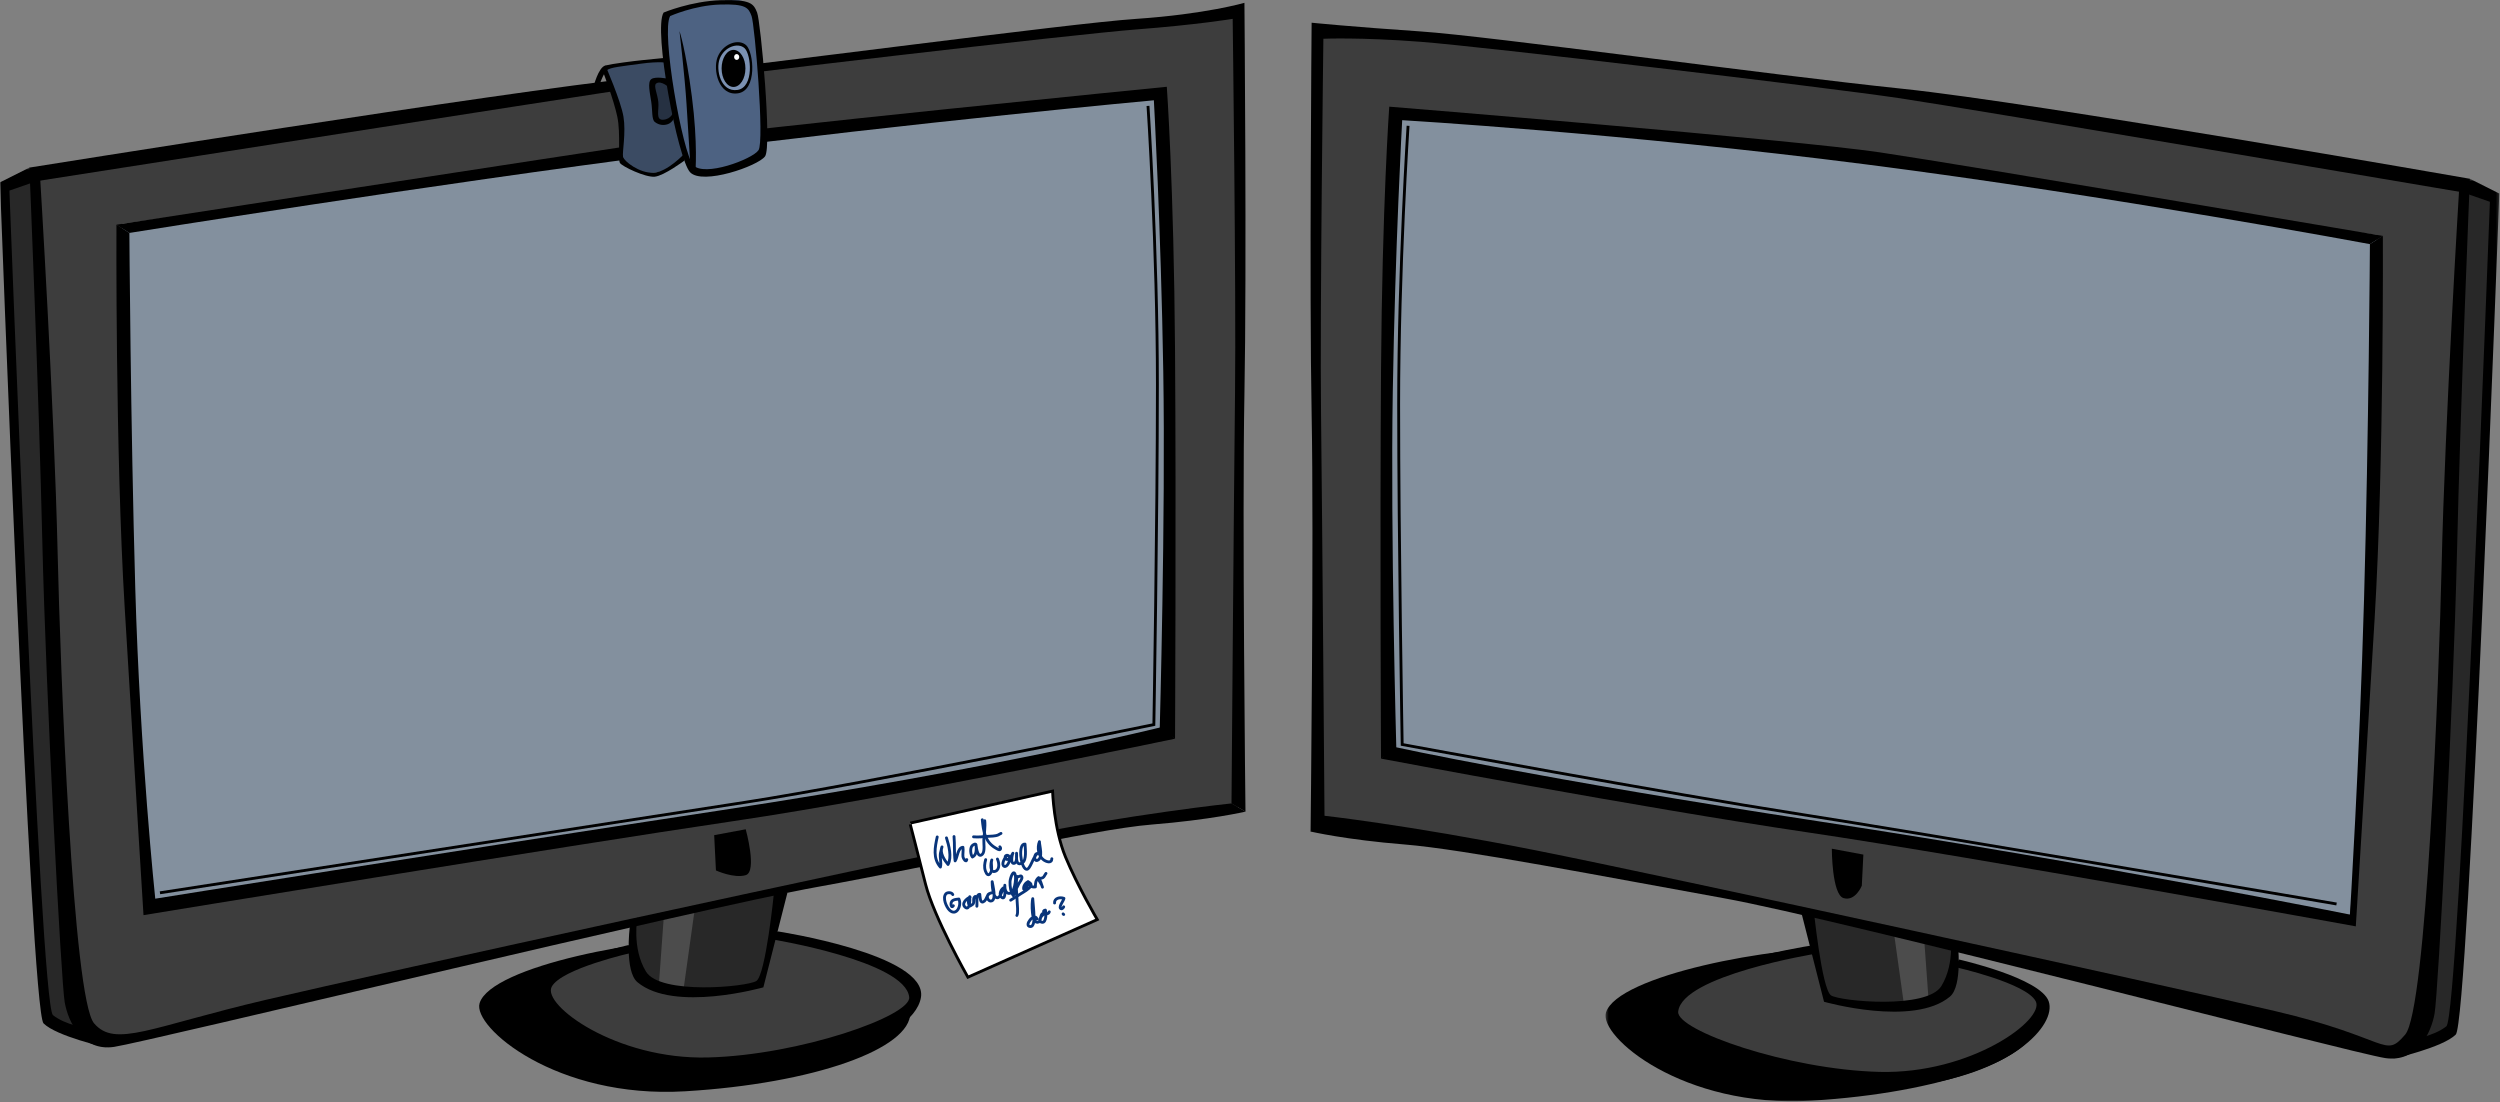 <?xml version="1.0" encoding="UTF-8" standalone="no"?>
<svg width="871px" height="384px" viewBox="0 0 871 384" version="1.1" xmlns="http://www.w3.org/2000/svg" xmlns:xlink="http://www.w3.org/1999/xlink">
    <rect x="0" y="0" width="871" height="384" fill="#808080" stroke="none"/>
    <!-- Generator: Sketch 40.3 (33839) - http://www.bohemiancoding.com/sketch -->
    <title>monitors</title>
    <desc>Created with Sketch.</desc>
    <defs>
        <polygon id="path-1" points="0.361 54 150.555 54 150.555 0.461 0.361 0.461 0.361 54"></polygon>
        <polygon id="path-3" points="1.35525272e-20 0.713 1.35525272e-20 307.234 36.882 307.234 36.882 0.713 0 0.713"></polygon>
        <polygon id="path-5" points="37.755 307.136 37.755 0.614 0.873 0.614 0.873 307.136 37.755 307.136"></polygon>
    </defs>
    <g id="Page-1" stroke="none" stroke-width="1" fill="none" fill-rule="evenodd">
        <g id="Desktop-HD" transform="translate(-355, -283)">
            <g id="Group-14" transform="translate(109, 282)">
                <g id="monitors" transform="translate(246, 0)">
                    <path d="M167.089,350.516 C164.558,358.803 193.78,383.895 238.698,381.206 C283.617,378.517 317.487,366.369 317.128,353.778 C316.769,341.183 278.901,328.62 252.159,327.903 C225.418,327.186 171.038,337.593 167.089,350.516" id="Fill-1" fill="#000000"></path>
                    <g id="Group-5" transform="translate(559, 330.674)">
                        <mask id="mask-2" fill="white">
                            <use xlink:href="#path-1"></use>
                        </mask>
                        <g id="Clip-4"></g>
                        <path d="M0.513,23.109 C-2.019,31.396 27.204,56.489 72.122,53.799 C117.042,51.11 150.91,38.962 150.552,26.371 C150.194,13.777 112.325,1.214 85.583,0.496 C58.841,-0.221 4.462,10.187 0.513,23.109" id="Fill-3" fill="#000000" mask="url(#mask-2)"></path>
                    </g>
                    <path d="M231.123,288.18 C176.109,295.409 94.9,309.676 52.24,317.378 C51.027,303.232 44.993,230.894 44.257,183.376 C43.577,139.48 42.873,93.329 42.654,78.932 C85.227,73.195 166.18,62.188 227.948,53.215 C289.357,44.293 364.284,37.007 403.783,33.431 C404.861,48.604 407.178,85.28 407.335,122.214 C407.474,154.829 407.424,218.186 407.379,255.832 C383.159,261.128 297.162,279.503 231.123,288.18 M431.922,112.072 C431.82,58.901 431.552,18.331 431.552,18.331 L431.922,5.012 C431.922,5.012 301.332,21.627 211.919,31.043 C122.505,40.458 11.863,60.948 11.863,60.948 L13.569,82.64 C14.069,96.486 16.001,150.852 17.322,199.562 C18.641,248.207 22.937,307.281 24.087,322.524 C23.813,322.576 23.665,322.603 23.665,322.603 C23.665,322.603 22.435,357.804 35.344,361.718 C48.252,365.631 190.586,328.024 261.63,313.193 C332.765,298.341 384.025,289.663 407.335,285.941 L407.335,286.03 L431.237,282.193 C431.237,282.193 432.025,165.242 431.922,112.072" id="Fill-6" fill="#3D3D3D"></path>
                    <path d="M1.842,66.276 L12.738,61.164 C12.738,61.164 15.058,119.448 16.287,157.559 C17.517,195.669 23.881,350.045 27.659,355.182 C31.438,360.32 32.8,361.717 32.8,361.717 C32.8,361.717 18.796,360.007 16.4,355.798 C14.005,351.586 7.681,213.189 5.838,169.544 C3.993,125.901 1.842,66.276 1.842,66.276" id="Fill-8" fill="#282828"></path>
                    <path d="M189.631,345.654 C187.464,352.748 212.485,374.235 250.946,371.933 C289.408,369.63 318.409,359.228 318.102,348.445 C317.795,337.663 285.369,326.906 262.472,326.291 C239.575,325.675 193.012,334.591 189.631,345.654" id="Fill-10" fill="#3D3D3D"></path>
                    <path d="M220.726,322.411 L271.692,310.924 C271.692,310.924 270.924,321.528 269.08,329.211 C267.236,336.894 264.008,343.963 264.008,343.963 C264.008,343.963 235.545,349.831 227.588,343.963 C219.632,338.097 220.726,322.411 220.726,322.411" id="Fill-12" fill="#282828"></path>
                    <polygon id="Fill-14" fill="#4C4C4C" points="231.276 320.298 229.485 345.002 238.038 346.423 242.033 317.839"></polygon>
                    <path d="M42.584,80.569 C42.584,80.569 192.341,57.157 248.819,50.602 C305.295,44.045 403.238,33.587 403.238,33.587 C403.238,33.587 407.334,50.602 407.334,132.97 C407.334,215.339 405.695,256.318 405.695,256.318 C405.695,256.318 313.843,276.842 255.711,285.825 C197.579,294.805 52.043,315.74 52.043,315.74 C52.043,315.74 45.076,250.992 44.666,188.293 C44.256,125.594 42.584,80.569 42.584,80.569" id="Fill-16" fill="#83909E"></path>
                    <path d="M10.244,59.387 C10.244,59.387 175.801,32.879 222.517,28.012 C269.234,23.145 371.682,9.213 395.861,7.574 C420.038,5.934 433.561,1.982 433.561,1.982 C433.561,1.982 434.381,94.861 433.561,138.299 C432.742,181.737 433.926,283.776 433.926,283.776 L429.054,280.907 C429.054,280.907 429.873,173.13 430.283,137.888 C430.693,102.646 429.464,7.574 429.464,7.574 C429.464,7.574 417.17,9.623 395.861,11.262 C374.551,12.901 249.591,27.432 223.965,31.231 C198.339,35.03 12.702,64.125 12.702,64.125 L10.244,59.387 Z" id="Fill-18" fill="#000000"></path>
                    <path d="M10.244,59.387 C10.244,59.387 13.522,137.069 14.751,189.932 C15.981,242.796 21.308,343.197 22.537,350.162 C23.767,357.129 28.684,367.373 39.749,365.735 C50.813,364.095 243.826,317.378 284.806,310.003 C325.786,302.625 380.699,289.922 401.188,288.283 C421.678,286.644 433.926,283.776 433.926,283.776 L429.054,280.907 C429.054,280.907 395.561,284.353 350.074,293.367 C305.391,302.222 132.773,339.916 92.612,349.342 C52.452,358.769 40.159,366.145 32.783,357.539 C25.406,348.933 21.011,234.188 20.079,193.62 C18.913,142.878 13.932,62.016 13.932,62.016 L10.244,59.387 Z" id="Fill-20" fill="#000000"></path>
                    <path d="M40.569,79.286 C40.569,79.286 199.844,54.699 230.201,50.19 C260.557,45.682 406.515,31.231 406.515,31.231 C406.515,31.231 408.974,65.352 409.384,123.134 C409.793,180.915 409.384,258.366 409.384,258.366 L404.056,254.678 C404.056,254.678 406.105,180.915 405.286,130.51 C404.466,80.105 402.008,35.939 402.008,35.939 C402.008,35.939 320.048,43.464 234.811,54.408 C149.574,65.352 45.076,82.155 45.076,82.155 L40.569,79.286 Z" id="Fill-22" fill="#000000"></path>
                    <path d="M40.569,79.286 C40.569,79.286 40.159,158.322 43.438,212.647 C46.715,266.973 49.994,319.837 49.994,319.837 C49.994,319.837 197.52,295.658 255.711,287.053 C313.902,278.446 409.384,258.366 409.384,258.366 L404.877,254.269 C404.877,254.269 347.915,268.613 250.794,283.365 C153.672,298.117 54.092,314.1 54.092,314.1 C54.092,314.1 48.765,263.695 47.126,205.913 C45.486,148.132 45.076,82.155 45.076,82.155 L40.569,79.286 Z" id="Fill-24" fill="#000000"></path>
                    <g id="Group-28" transform="translate(0, 58.674)">
                        <mask id="mask-4" fill="white">
                            <use xlink:href="#path-3"></use>
                        </mask>
                        <g id="Clip-27"></g>
                        <path d="M10.244,0.713 L-0,5.859 C-0,5.859 10.656,294.358 15.163,298.864 C19.67,303.371 36.882,307.234 36.882,307.234 L30.325,300.503 C30.325,300.503 22.93,299.544 18.441,295.994 C13.952,292.444 3.279,8.727 3.279,8.727 L12.702,5.451 L10.244,0.713 Z" id="Fill-26" fill="#000000" mask="url(#mask-4)"></path>
                    </g>
                    <path d="M55.732,312.049 C55.732,312.049 217.602,287.052 259.81,280.493 C302.019,273.937 402.008,253.448 402.008,253.448 C402.008,253.448 403.238,182.143 403.238,135.017 C403.238,87.891 399.96,37.896 399.96,37.896" id="Stroke-29" stroke="#000000"></path>
                    <path d="M269.644,312.049 C269.644,312.049 266.776,340.737 263.497,342.786 C260.218,344.834 230.076,347.703 225.067,339.507 C220.059,331.311 222.085,320.612 222.085,320.612 L219.39,324.185 C219.39,324.185 217.54,339.39 222.085,343.195 C234.811,353.851 265.956,344.99 265.956,344.99 L274.333,312.049 L269.644,312.049 Z" id="Fill-31" fill="#000000"></path>
                    <path d="M270.915,325.488 C270.915,325.488 323.218,333.488 320.868,348.445 C318.409,364.094 273.52,378.692 237.048,374.594 C200.576,370.497 184.815,353.029 187.684,344.834 C190.553,336.639 219.022,330.248 219.022,330.248 L220.058,332.952 C220.058,332.952 195.455,338.469 192.192,344.834 C188.93,351.199 214.69,370.241 246.674,369.423 C278.659,368.603 317.402,354.947 316.769,348.445 C315.54,335.82 268.781,328.236 268.781,328.236 L270.915,325.488 Z" id="Fill-33" fill="#000000"></path>
                    <path d="M248.819,291.971 L259.809,289.922 C259.809,289.922 263.907,304.675 259.809,305.905 C255.711,307.133 249.434,304.265 249.434,304.265 L248.819,291.971 Z" id="Fill-35" fill="#000000"></path>
                    <path d="M210.148,24.637 C210.148,24.637 215.974,23.162 224.95,22.583 C233.925,22.004 232.695,21.83 232.695,21.83 C232.695,21.83 233.125,27.09 234.582,35.389 C236.04,43.687 238.431,55.52 238.431,55.52 C238.431,55.52 236.506,60.084 227.667,61.183 C218.828,62.281 216.677,55.827 216.523,53.983 C216.37,52.139 217.138,45.992 216.216,40.767 C215.294,35.542 210.148,24.637 210.148,24.637" id="Fill-37" fill="#3B4B63"></path>
                    <path d="M233.013,29.742 C233.013,29.742 227.639,27.732 227.486,29.742 C227.332,31.751 228.101,35.162 228.152,36.505 C228.203,37.847 227.922,43.788 230.239,43.481 C232.557,43.174 235.118,40.613 235.118,40.613 L233.013,29.742 Z" id="Fill-39" fill="#263142"></path>
                    <g id="Group-43" transform="translate(232, 0.674)" fill="#4D6282">
                        <path d="M0.696,6.851 C1.003,3.836 16.004,0.892 22.876,0.372 C34.282,-0.489 30.789,10.544 34.123,47.216 C35.332,60.509 13.601,61.992 10.348,59.28 C7.096,56.567 -1.695,30.369 0.696,6.851" id="Fill-41"></path>
                    </g>
                    <path d="M264.256,53.338 C262.115,56.493 245.253,62.801 241.506,58.5 C237.759,54.199 230.265,12.046 233.477,6.599 C233.477,6.599 241.774,2.871 250.874,2.584 C259.974,2.297 260.777,3.731 261.847,6.599 C262.919,9.465 266.398,50.184 264.256,53.338 M263.78,5.374 C262.551,2.301 261.629,0.764 251.179,1.071 C240.729,1.379 231.202,5.374 231.202,5.374 C227.514,11.213 236.119,56.394 240.422,61.004 C244.725,65.614 264.088,58.852 266.546,55.471 C269.005,52.091 265.009,8.447 263.78,5.374" id="Fill-44" fill="#000000"></path>
                    <path d="M236.734,11.828 C236.734,11.828 238.578,27.503 239.192,37.338 C239.807,47.173 240.422,57.008 240.422,57.008 L242.266,61.183 C242.266,61.183 243.188,51.168 241.037,34.572 C238.885,17.975 236.734,11.828 236.734,11.828" id="Fill-46" fill="#000000"></path>
                    <path d="M232.696,28.424 C232.696,28.424 228.282,27.503 226.899,28.578 C225.516,29.654 226.438,33.368 226.899,36.507 C227.36,39.642 227.022,42.599 228.129,43.486 C229.666,44.715 231.425,44.715 232.696,44.252 C233.968,43.792 234.583,42.645 234.583,42.645 L234.583,40.103 C234.583,40.103 233.814,42.562 231.049,42.717 C228.282,42.87 229.666,39.362 229.358,36.507 C229.051,33.65 227.638,30.893 228.59,30.116 C230.28,28.733 233.507,31.797 233.507,31.797 L232.696,28.424 Z" id="Fill-48" fill="#000000"></path>
                    <path d="M206.768,31.251 C206.768,31.251 208.458,24.429 210.917,23.814 C213.376,23.2 220.599,22.278 223.672,21.97 C226.746,21.663 232.696,21.048 232.696,21.048 L232.696,22.893 C232.696,22.893 229.819,22.278 223.211,23.2 C216.602,24.122 212.607,24.429 211.378,25.504 C210.148,26.581 208.612,31.251 208.612,31.251 L206.768,31.251 Z" id="Fill-50" fill="#000000"></path>
                    <path d="M210.148,26.15 C210.148,26.15 213.836,35.801 215.065,41.641 C216.295,47.481 215.219,56.547 215.987,57.777 C216.756,59.006 224.901,62.891 228.128,62.562 C231.355,62.233 238.431,56.965 238.431,56.965 L238.431,54.549 C238.431,54.549 232.528,60.949 227.667,61.183 C222.806,61.417 217.371,57.162 217.064,55.625 C216.756,54.088 218.139,47.173 217.217,41.641 C216.295,36.108 210.917,23.815 210.917,23.815 L210.148,26.15 Z" id="Fill-52" fill="#000000"></path>
                    <path d="M259.972,16.754 C257.309,14.296 251.755,16.242 249.972,20.993 C248.338,25.349 250.343,34.496 257.104,33.513 C263.866,32.531 262.636,19.213 259.972,16.754" id="Fill-54" fill="#000000"></path>
                    <path d="M250.739,21.475 C249.322,25.254 251.061,33.19 256.927,32.338 C262.794,31.486 261.727,19.931 259.416,17.797 C257.105,15.664 252.286,17.353 250.739,21.475" id="Fill-56" fill="#7B91B2"></path>
                    <path d="M259.705,24.836 C259.705,28.403 257.848,31.296 255.557,31.296 C253.265,31.296 251.408,28.403 251.408,24.836 C251.408,21.269 253.265,18.376 255.557,18.376 C257.848,18.376 259.705,21.269 259.705,24.836" id="Fill-58" fill="#000000"></path>
                    <path d="M257.554,20.855 C257.554,21.418 257.154,21.875 256.66,21.875 C256.167,21.875 255.767,21.418 255.767,20.855 C255.767,20.292 256.167,19.835 256.66,19.835 C257.154,19.835 257.554,20.292 257.554,20.855" id="Fill-60" fill="#FFFFFF"></path>
                    <path d="M711.816,350.679 C713.985,357.773 688.962,379.26 650.502,376.958 C612.04,374.655 583.039,364.254 583.345,353.47 C583.654,342.689 616.078,331.932 638.975,331.318 C661.874,330.702 708.436,339.616 711.816,350.679" id="Fill-62" fill="#3D3D3D"></path>
                    <path d="M680.722,327.437 L629.755,315.95 C629.755,315.95 630.524,326.554 632.368,334.237 C634.211,341.92 637.439,348.99 637.439,348.99 C637.439,348.99 665.902,354.855 673.86,348.99 C681.817,343.122 680.722,327.437 680.722,327.437" id="Fill-64" fill="#282828"></path>
                    <polygon id="Fill-66" fill="#4C4C4C" points="670.171 325.323 671.962 350.026 663.409 351.448 659.414 322.865"></polygon>
                    <path d="M631.803,317.072 C631.803,317.072 634.672,345.761 637.95,347.809 C641.23,349.858 671.371,352.728 676.38,344.532 C681.389,336.335 679.364,325.636 679.364,325.636 L682.058,329.209 C682.058,329.209 683.908,344.415 679.364,348.221 C666.637,358.875 635.491,350.014 635.491,350.014 L627.115,317.072 L631.803,317.072 Z" id="Fill-68" fill="#000000"></path>
                    <path d="M630.533,330.513 C630.533,330.513 578.229,338.514 580.581,353.47 C583.039,369.12 627.929,383.717 664.398,379.618 C700.873,375.523 716.633,358.053 713.764,349.859 C710.895,341.663 682.426,335.272 682.426,335.272 L681.389,337.976 C681.389,337.976 705.993,343.495 709.256,349.859 C712.518,356.224 686.759,375.266 654.773,374.447 C622.79,373.627 584.046,359.97 584.679,353.47 C585.908,340.845 632.666,333.262 632.666,333.262 L630.533,330.513 Z" id="Fill-70" fill="#000000"></path>
                    <path d="M483.153,262.764 C483.107,225.117 483.057,161.76 483.196,129.145 C483.353,92.211 485.671,55.535 486.749,40.362 C526.249,43.937 595.847,48.194 657.257,57.115 C719.025,66.088 785.529,77.095 828.102,82.832 C827.883,97.229 827.18,143.381 826.5,187.276 C825.763,234.794 819.729,307.132 818.516,321.277 C775.856,313.576 709.095,299.31 654.082,292.081 C588.044,283.404 507.373,268.06 483.153,262.764 M459.294,289.123 L483.196,292.96 L483.196,292.872 C506.506,296.594 552.439,302.241 623.574,317.093 C694.617,331.925 822.505,369.533 835.413,365.62 C848.321,361.705 847.091,326.505 847.091,326.505 C847.091,326.505 846.944,326.476 846.67,326.427 C847.82,311.181 852.115,252.107 853.434,203.462 C854.756,154.753 856.687,100.387 857.187,86.541 L858.893,64.848 C858.893,64.848 762.699,44.358 673.286,34.944 C623.38,29.689 561.182,20.792 516.955,16.026 C481.942,12.253 458.608,11.943 458.608,11.943 L458.98,25.263 C458.98,25.263 458.712,65.832 458.608,119.002 C458.507,172.174 459.294,289.123 459.294,289.123" id="Fill-72" fill="#3D3D3D"></path>
                    <path d="M868.914,70.178 L858.018,65.066 C858.018,65.066 855.697,123.348 854.469,161.459 C853.24,199.571 846.875,353.946 843.098,359.084 C839.318,364.22 837.957,365.62 837.957,365.62 C837.957,365.62 851.961,363.91 854.356,359.699 C856.751,355.487 863.075,217.089 864.919,173.446 C866.763,129.803 868.914,70.178 868.914,70.178" id="Fill-74" fill="#282828"></path>
                    <path d="M828.172,84.469 C828.172,84.469 692.861,61.059 636.384,54.503 C579.907,47.946 487.292,40.517 487.292,40.517 C487.292,40.517 483.195,57.532 483.195,139.901 C483.195,222.27 484.835,263.25 484.835,263.25 C484.835,263.25 571.36,280.743 629.492,289.724 C687.624,298.705 818.713,319.639 818.713,319.639 C818.713,319.639 825.679,254.892 826.089,192.193 C826.499,129.495 828.172,84.469 828.172,84.469" id="Fill-76" fill="#83909E"></path>
                    <path d="M860.512,63.288 C860.512,63.288 709.403,36.78 662.687,31.913 C615.97,27.047 519.002,13.583 494.825,11.943 C470.648,10.304 456.97,8.913 456.97,8.913 C456.97,8.913 456.15,101.792 456.97,145.23 C457.788,188.668 456.605,290.707 456.605,290.707 L461.478,287.838 C461.478,287.838 460.658,180.062 460.247,144.82 C459.837,109.578 461.066,14.505 461.066,14.505 C461.066,14.505 473.668,13.926 494.979,15.565 C516.288,17.204 635.615,31.333 661.24,35.132 C686.864,38.932 858.053,68.026 858.053,68.026 L860.512,63.288 Z" id="Fill-78" fill="#000000"></path>
                    <path d="M860.512,63.288 C860.512,63.288 857.235,140.97 856.005,193.833 C854.776,246.697 849.448,347.097 848.218,354.063 C846.989,361.029 842.072,371.275 831.006,369.635 C819.942,367.997 641.378,321.281 600.399,313.905 C559.418,306.528 509.833,296.854 489.342,295.215 C468.854,293.576 456.605,290.707 456.605,290.707 L460.556,285.107 C460.556,285.107 489.643,288.253 535.131,297.269 C579.814,306.124 752.431,343.818 792.59,353.246 C832.752,362.669 830.599,370.045 837.975,361.44 C845.351,352.833 849.745,238.089 850.677,197.521 C851.843,146.779 856.824,65.916 856.824,65.916 L860.512,63.288 Z" id="Fill-80" fill="#000000"></path>
                    <path d="M830.189,83.187 C830.189,83.187 685.36,58.6 655.003,54.092 C624.647,49.584 484.015,38.162 484.015,38.162 C484.015,38.162 481.556,72.285 481.148,130.065 C480.737,187.846 481.148,265.298 481.148,265.298 L486.474,261.609 C486.474,261.609 484.425,187.846 485.245,137.442 C486.065,87.037 488.524,42.871 488.524,42.871 C488.524,42.871 565.156,47.365 650.393,58.31 C735.63,69.254 825.679,86.056 825.679,86.056 L830.189,83.187 Z" id="Fill-82" fill="#000000"></path>
                    <path d="M830.189,83.187 C830.189,83.187 830.596,162.223 827.319,216.548 C824.041,270.874 820.762,323.739 820.762,323.739 C820.762,323.739 687.684,299.561 629.493,290.955 C571.302,282.35 481.148,265.298 481.148,265.298 L485.655,261.201 C485.655,261.201 537.29,272.513 634.412,287.267 C731.533,302.019 818.713,319.64 818.713,319.64 C818.713,319.64 821.991,267.595 823.63,209.814 C825.27,152.033 825.679,86.056 825.679,86.056 L830.189,83.187 Z" id="Fill-84" fill="#000000"></path>
                    <g id="Group-88" transform="translate(833, 62.674)">
                        <mask id="mask-6" fill="white">
                            <use xlink:href="#path-5"></use>
                        </mask>
                        <g id="Clip-87"></g>
                        <path d="M27.512,0.614 L37.755,5.76 C37.755,5.76 27.101,294.259 22.593,298.766 C18.085,303.273 0.873,307.136 0.873,307.136 L7.431,300.403 C7.431,300.403 14.826,299.446 19.315,295.896 C23.805,292.345 34.478,8.628 34.478,8.628 L25.053,5.352 L27.512,0.614 Z" id="Fill-86" fill="#000000" mask="url(#mask-6)"></path>
                    </g>
                    <path d="M814.052,315.949 C814.052,315.949 667.602,290.953 625.393,284.396 C583.185,277.839 488.521,260.379 488.521,260.379 C488.521,260.379 487.292,189.074 487.292,141.949 C487.292,94.822 490.571,44.827 490.571,44.827" id="Stroke-89" stroke="#000000"></path>
                    <path d="M649.197,298.741 L638.207,296.692 C638.207,296.692 638.207,312.675 642.305,313.902 C646.404,315.134 648.654,309.59 648.654,309.59 L649.197,298.741 Z" id="Fill-91" fill="#000000"></path>
                    <g id="Group-96" transform="translate(317, 275.674)">
                        <path d="M0.131,12.097 L49.716,0.947 C49.716,0.947 50.126,13.993 54.224,23.905 C58.321,33.817 65.288,45.701 65.288,45.701 L20.211,65.781 C20.211,65.781 8.327,44.795 5.458,33.365 C2.589,21.932 0.131,12.507 0.131,12.507" id="Fill-93" fill="#FFFFFF"></path>
                        <path d="M0.131,12.097 L49.716,0.947 C49.716,0.947 50.126,13.993 54.224,23.905 C58.321,33.817 65.288,45.701 65.288,45.701 L20.211,65.781 C20.211,65.781 8.327,44.795 5.458,33.365 C2.589,21.932 0.131,12.507 0.131,12.507" id="Stroke-95" stroke="#000000"></path>
                    </g>
                    <g id="Group-107" transform="translate(325, 285.674)" stroke="#08347A" stroke-linecap="round" stroke-linejoin="round">
                        <path d="M1.527,6.913 C0.748,10.506 -0.036,14.367 2.634,17.416 C3.05,15.869 2.399,14.176 2.644,12.597 C2.761,11.842 3.065,11.118 3.195,10.386 C2.315,12.487 4.019,15.001 5.294,16.512 C6.678,14.042 5.572,9.744 4.746,7.232" id="Stroke-97"></path>
                        <path d="M7.38,6.782 C7.65,9.595 7.376,12.472 7.767,15.256 C8.583,14.168 8.645,10.63 10.486,10.515 C10.68,11.636 10.372,12.751 10.501,13.859 C10.566,14.429 11.633,16.043 11.825,14.809" id="Stroke-99"></path>
                        <path d="M15.054,9.675 C14.977,9.066 13.953,9.623 13.622,10.053 C12.938,10.946 13.126,13.089 13.797,13.912 C15.299,13.167 15.134,11.403 15.085,10.013 C15.174,10.918 15.708,14.599 17.31,12.872 C18.189,11.923 17.699,8.979 17.767,7.849 C17.896,5.715 18.318,3.396 18.085,1.269" id="Stroke-101"></path>
                        <path d="M17.231,0.935 C17.613,4.91 18.17,8.669 21.874,10.775 C22.18,10.951 23.083,11.582 23.445,11.3 C23.777,11.047 23.588,10.562 23.347,10.351" id="Stroke-103"></path>
                        <path d="M14.179,6.877 C15.809,7.028 17.504,6.839 19.126,6.712 C20.114,6.634 21.787,6.678 22.783,6.211 C23.118,6.054 23.47,5.769 23.741,5.685" id="Stroke-105"></path>
                    </g>
                    <g id="Group-112" transform="translate(343, 293.674)" stroke="#08347A" stroke-linecap="round" stroke-linejoin="round">
                        <path d="M0.409,6.816 C0.055,8.174 -0.174,9.425 0.32,10.812 C0.744,12.003 1.437,12.694 2.162,11.392 C2.909,10.051 2.086,8.289 2.544,6.943 C2.091,8.114 1.832,11.711 3.856,10.852 C5.391,10.202 5.064,7.823 4.506,6.612" id="Stroke-108"></path>
                        <path d="M7.58,5.691 C7.047,6.212 5.692,8.553 6.86,9.149 C7.847,9.653 8.923,7.221 8.816,6.403 C8.58,4.59 6.721,5.329 7.291,6.304 C8.174,7.816 9.604,5.211 9.895,4.592 C9.559,5.227 9.021,8.238 10.244,8.128 C11.445,8.018 11.166,5.301 11.166,4.594 C11.166,5.896 10.809,9.373 13.197,7.929 C14.741,6.995 14.202,3 14.121,1.403 C11.603,1.111 12.564,9.604 14.552,10.181 C15.936,10.584 16.973,5.424 18.516,4.656 C17.097,4.73 17.27,7.476 18.355,7.102 C20.55,6.345 19.148,2.079 19.136,0.563 C18.306,2.583 18.737,5.603 20.624,6.927 C21.526,7.56 23.403,8.255 23.46,6.509" id="Stroke-110"></path>
                    </g>
                    <g id="Group-119" transform="translate(329, 304.674)" stroke="#08347A" stroke-linecap="round" stroke-linejoin="round">
                        <path d="M2.943,7.996 C2.642,7.187 1.084,7.172 0.588,7.694 C-0.731,9.084 0.696,12.368 1.816,13.427 C4.27,15.743 6.121,11.75 5.078,9.544 C3.893,9.689 2.358,9.73 2.326,11.275 C2.315,11.869 2.575,12.699 3.148,11.889" id="Stroke-113"></path>
                        <path d="M8.988,8.918 C7.79,9.308 5.71,11.226 7.374,12.485 C8.889,13.63 8.972,9.753 8.866,8.733 C8.418,9.569 8.028,11.378 9.018,11.978 C9.323,11.698 9.895,11.516 10.093,11.155 C10.431,10.541 10.011,9.588 10.394,9.013 C11.442,7.439 11.415,11.244 11.339,12.056 C11.528,11.206 10.875,7.907 12.354,7.909 C12.494,8.822 12.445,10.963 13.488,10.559 C14.973,9.984 14.529,7.742 16.429,7.399 C15.769,7.631 15.244,7.665 15.03,8.426 C14.826,9.15 15.36,10.241 16.157,10.252 C18.381,10.28 16.83,4.682 16.672,3.512 C16.64,4.544 16.873,8.987 18.406,9.109 C19.669,9.208 20.004,6.169 20.994,5.476 C19.783,5.817 18.75,8.141 20.072,9.024 C21.501,9.979 21.105,5.692 21.076,4.74 C21.047,5.649 21.209,7.507 22.503,7.594 C24.565,7.733 24.986,2.56 24.774,1.459 C24.224,-1.407 22.905,2.335 22.889,3.558 C22.866,5.205 23.057,6.987 24.051,8.371 C24.595,6.934 25.207,5.613 25.973,4.202 C26.259,3.678 27.243,2.523 27.023,1.869 C26.713,0.944 26.031,2.053 25.375,1.68 C24.757,4.395 25.268,7.433 25.359,10.189 C25.394,11.236 25.803,14.564 25.277,15.269" id="Stroke-115"></path>
                        <path d="M23.125,9.949 C24.297,9.211 25.549,8.4 26.753,7.644 C27.605,7.11 29.637,6.001 30.101,5.001 C30.45,4.253 29.928,4.012 29.172,3.482 C28.256,3.994 27.523,4.95 27.646,6.05 C28.434,5.797 29.021,4.803 29.273,4.038 C29.706,5.033 30.585,5.499 31.727,5.322 C31.75,4.034 31.774,2.979 32.861,2.085 C33.465,3.12 33.837,4.28 34.194,5.413 C33.916,4.288 33.093,3.363 32.541,2.373 C33.081,2.304 33.882,2.386 34.361,2.093 C34.825,1.81 35.053,1.042 35.419,0.626" id="Stroke-117"></path>
                    </g>
                    <path d="M361.264,321.142 C360.425,318.742 356.563,323.592 358.906,323.807 C360.344,323.941 360.264,321.09 360.247,320.311 C360.204,318.274 359.964,316.127 359.809,314.092 C359.45,315.072 359.19,323.481 361.943,322.201 C362.766,321.818 362.31,318.624 363.875,319.397 C362.997,319.72 361.136,322.092 363.116,322.334 C364.532,322.507 364.537,318.988 364.218,318.082 C362.386,318.408 365.039,320.34 365.567,318.684" id="Stroke-120" stroke="#08347A" stroke-linecap="round" stroke-linejoin="round"></path>
                    <path d="M367.411,315.611 C367.259,313.911 369.334,313.483 370.678,313.99 C370.6,314.74 368.898,316.736 369.479,317.447 C369.868,317.925 370.416,317.334 370.587,316.942" id="Stroke-122" stroke="#08347A" stroke-linecap="round" stroke-linejoin="round"></path>
                    <path d="M370.382,319.401 C370.421,319.503 370.492,319.578 370.587,319.605" id="Stroke-124" stroke="#08347A" stroke-linecap="round" stroke-linejoin="round"></path>
                </g>
            </g>
        </g>
    </g>
</svg>